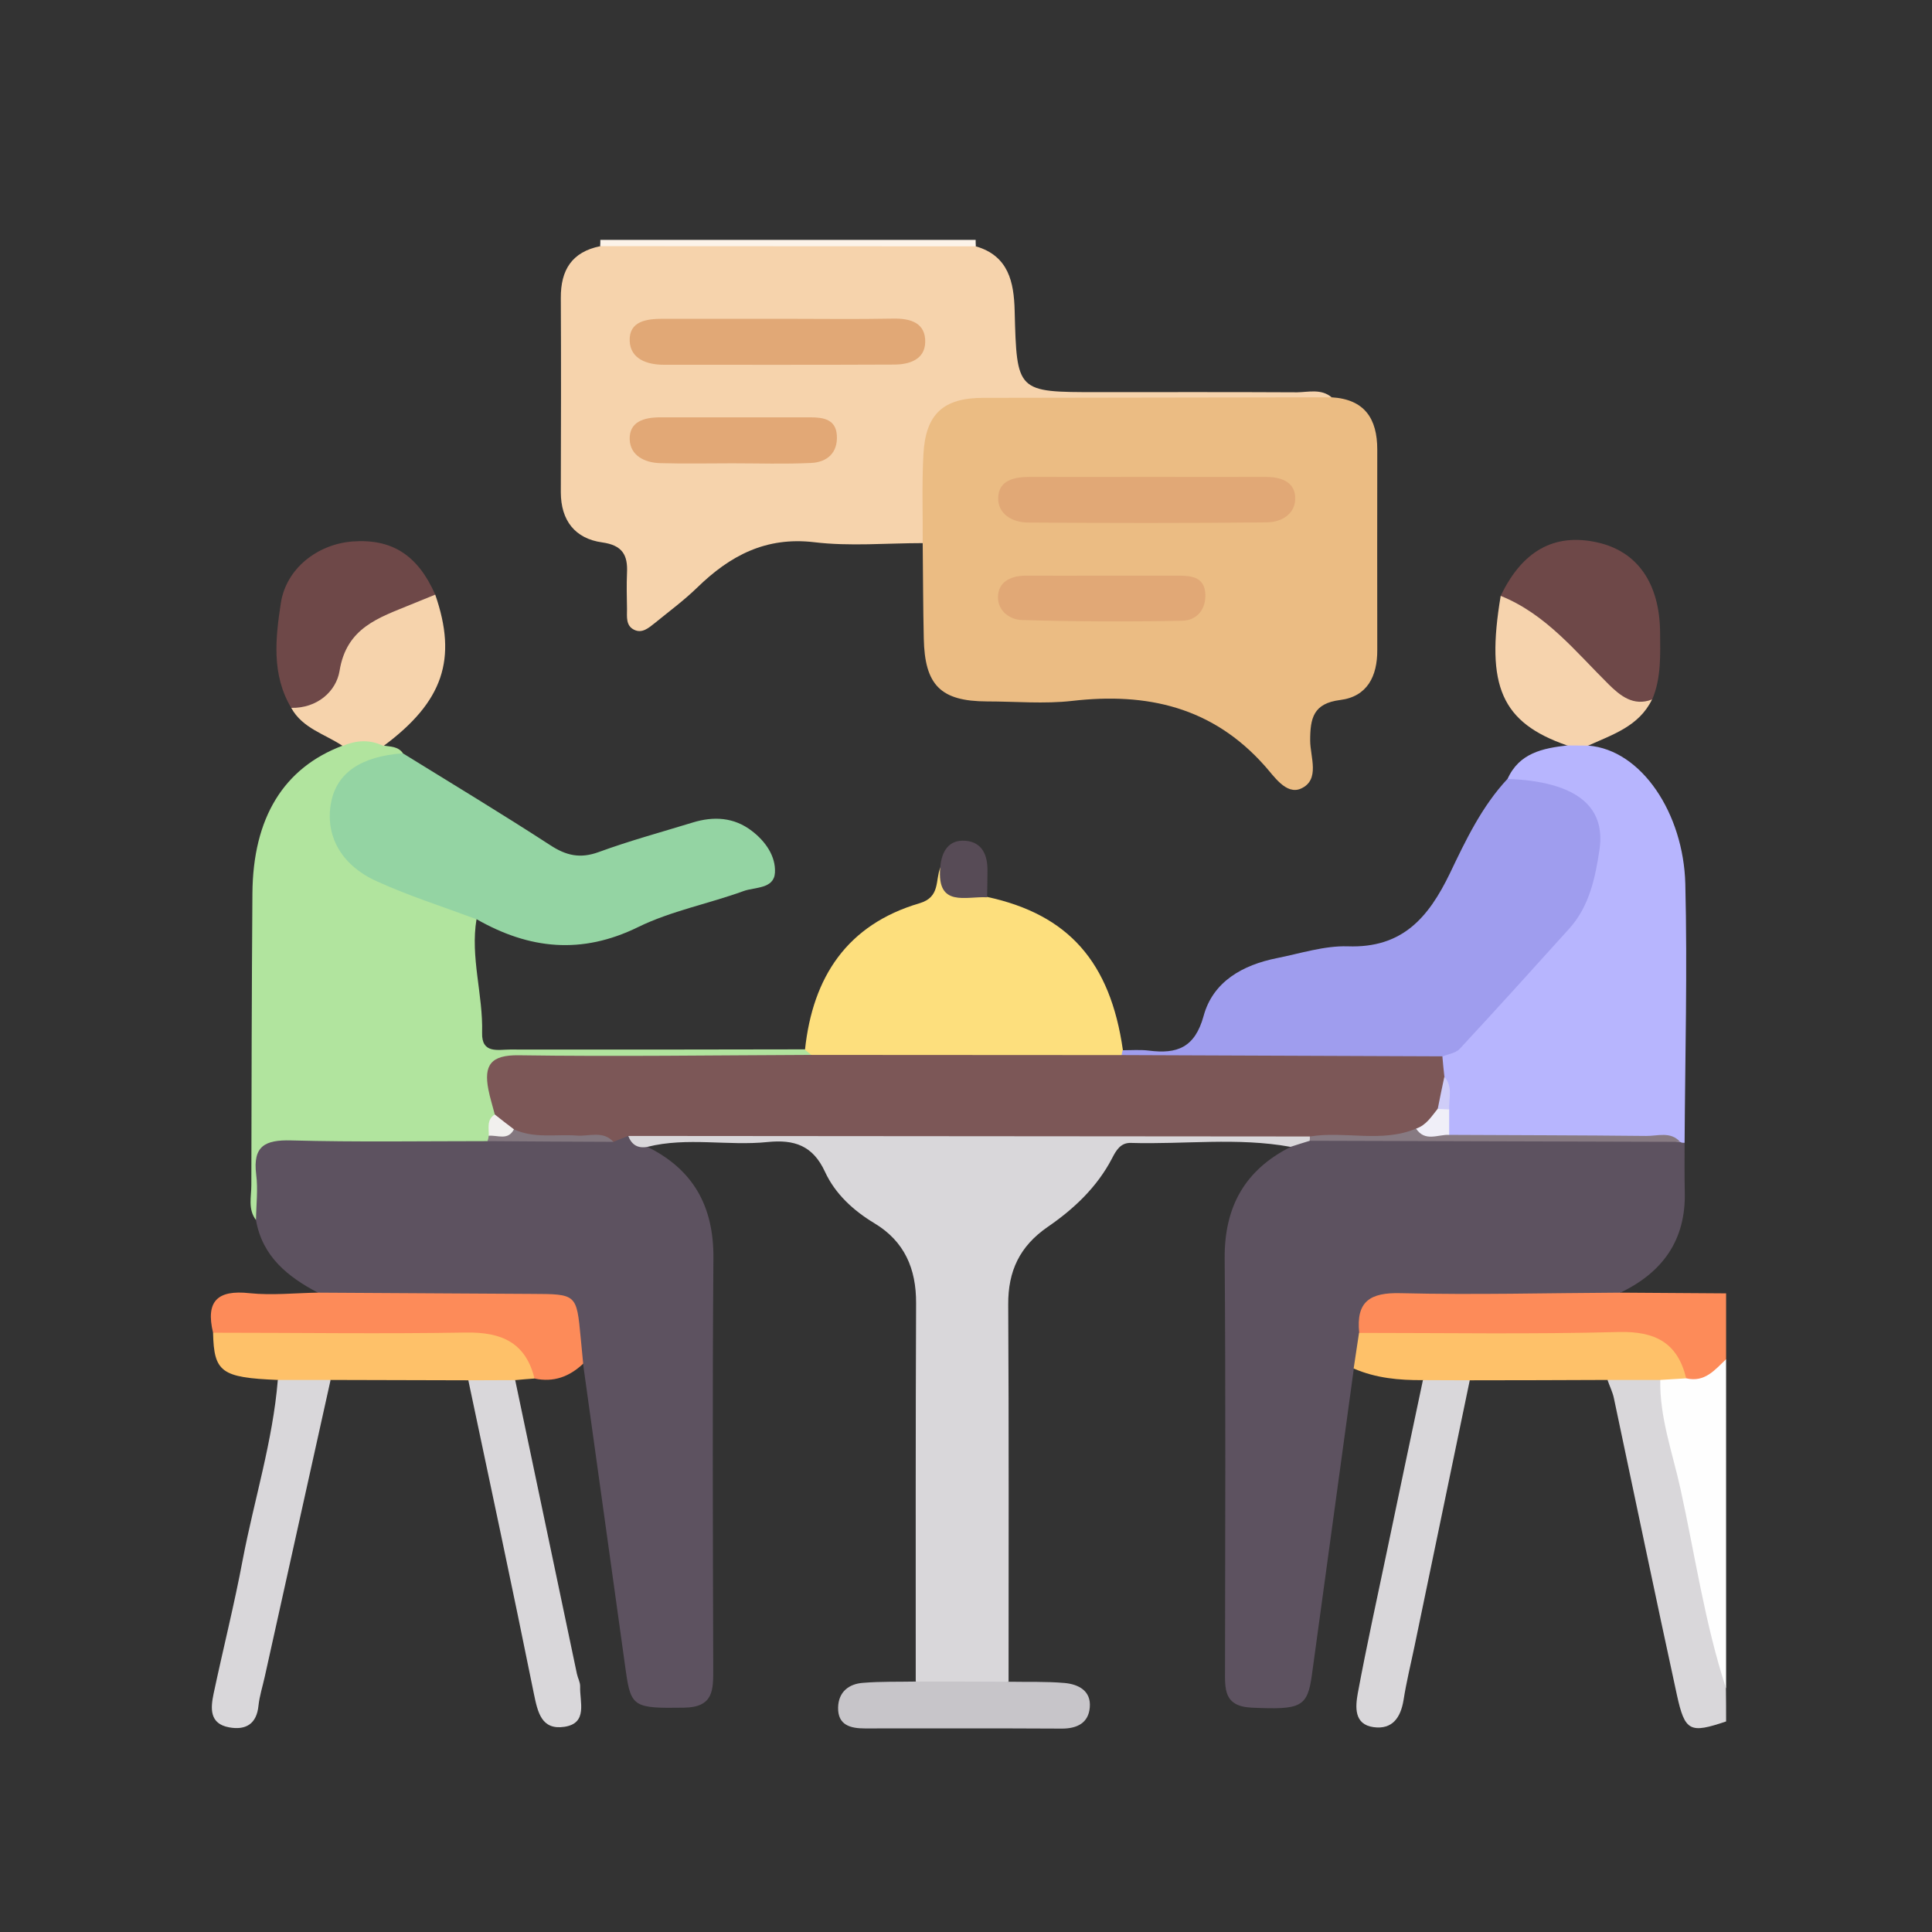 <?xml version="1.0" encoding="utf-8"?>
<!-- Generator: Adobe Illustrator 24.0.2, SVG Export Plug-In . SVG Version: 6.00 Build 0)  -->
<svg version="1.1" id="Layer_1" xmlns="http://www.w3.org/2000/svg" xmlns:xlink="http://www.w3.org/1999/xlink" x="0px" y="0px"
	 viewBox="0 0 1080 1080" style="enable-background:new 0 0 1080 1080;" xml:space="preserve">
<rect x="0" y="0" width="1080" height="1080" fill="#333333" stroke="none"/>
<style type="text/css">
	.st0{fill:#FD8B59;}
	.st1{fill:#D9D7DA;}
	.st2{fill:#FEFEFE;}
	.st3{fill:#FCF3E9;}
	.st4{fill:#EBBC83;}
	.st5{fill:#5D5260;}
	.st6{fill:#F6D3AC;}
	.st7{fill:#B1E49E;}
	.st8{fill:#B7B5FE;}
	.st9{fill:#9F9DEE;}
	.st10{fill:#94D4A3;}
	.st11{fill:#FDDF7D;}
	.st12{fill:#6E4848;}
	.st13{fill:#FEC169;}
	.st14{fill:#F6D3AD;}
	.st15{fill:#C7C5C9;}
	.st16{fill:#574B56;}
	.st17{fill:#E1A876;}
	.st18{fill:#877A82;}
	.st19{fill:#7C5757;}
	.st20{fill:#83777F;}
	.st21{fill:#E2A876;}
	.st22{fill:#F1F0EE;}
	.st23{fill:#F0EFF8;}
	.st24{fill:#CFCDF8;}
</style>
<g>
	<g>
		<path class="st0" d="M905.8,722.6c19.7,0.1,39.4,0.3,59.1,0.4c0,12.3,0,24.5,0,36.8c-4.6,12.1-11.9,18.1-25,11.2
			c-9.9-16.4-24.4-21.2-43.3-20.6c-37.8,1.1-75.6,0.5-113.5,0.2c-8.9-0.1-18.5,1.5-25.9-6c-1.8-18,1.7-25.6,16.2-26.4
			c40.8-2.1,81.7-1.8,122.6-0.1C899.7,718.2,903.1,719.8,905.8,722.6z"/>
		<path class="st1" d="M964.9,962.3c-20.2,6.8-23,5.7-27.5-14.8c-12-55.2-23.5-110.5-35.2-165.8c-0.7-3.5-2.4-6.8-3.6-10.3
			c8.8-8.2,18.5-6.5,28.4-2.8c6.8,5.6,6.7,14,8.3,21.6c10.8,51,23.8,101.6,29.5,153.6C964.9,950,964.9,956.1,964.9,962.3z"/>
		<path class="st2" d="M964.9,943.9c-11.9-36.4-17.3-74.3-25.5-111.6c-4.4-20.1-11.7-39.8-11.3-60.9c4.6-5.3,9.6-3.5,14.6-0.9
			c10.3,2.4,15.9-4.7,22.2-10.7C964.9,821.2,964.9,882.5,964.9,943.9z"/>
		<path class="st3" d="M545.4,134.1c0,1.2,0,2.3,0.1,3.5c-6.8,7-15.7,6-24.2,6.1c-53.9,0.2-107.8,0.2-161.7,0
			c-8.4,0-17.4,1-24.1-6.2c0.1-1.1,0.1-2.3,0.1-3.4C405.6,134.1,475.5,134.1,545.4,134.1z"/>
		<path class="st4" d="M744.4,222.1c18.4,1.1,25.5,11.9,25.5,29.2c0,37.3-0.1,74.7,0,112c0.1,14.7-5.6,26.1-20.7,28
			c-15.1,1.9-16.8,10.2-16.8,22.7c0,9.1,5.7,21.9-5.1,26.8c-8.4,3.8-15.3-7.2-20.4-12.8c-29.2-32.8-65.7-41-107.5-36.2
			c-15.7,1.8-31.8,0.3-47.7,0.3c-25.8-0.1-34.8-9-35.3-35.3c-0.4-17.7-0.4-35.5-0.6-53.2c-10.2-22.6-8.1-45.5,0.1-67.7
			c6.2-17,22.1-21.4,38.1-18.7c38.4,6.6,76.9,1.9,115.3,3.4C694.3,221.6,719.4,218.9,744.4,222.1z"/>
		<path class="st5" d="M905.8,722.6c-40.9,0.2-81.8,1.3-122.7,0.3c-17.4-0.5-25.1,4.7-23.3,22.2c5,7.5,2,13.9-3,19.9
			c-7.8,57-15.6,114-23.4,171c-2.5,18.5-6.2,19.8-33.6,18.6c-16-0.7-15-10.7-15-21.5c0.1-76.6,0.4-153.2-0.2-229.7
			c-0.2-28.8,11.3-49.4,36.9-62.3c3.6-5.3,8.9-7.2,14.9-7.6c66.5,0.2,133.1-2,199.6,1.1c2.3,0.9,4.2,2.3,5.7,4.1
			c0,9.2-0.1,18.4,0.1,27.5C942.5,693.2,929.4,711.3,905.8,722.6z"/>
		<path class="st5" d="M361.9,641.1c25.7,12.7,37.1,33.3,36.9,62.1c-0.6,76.5-0.3,153-0.1,229.5c0,11.8,0.4,21.7-16.4,21.9
			c-27.5,0.4-29.6-0.2-32.4-20c-8-57.5-16-115-24-172.5c-3.9-2.6-5-6.7-6.1-10.9c-6-22.5-6-22.6-29.7-22.7
			c-29.4-0.1-58.9,0.1-88.3-0.1c-8.4-0.1-17.4,1.5-24.1-5.8c-16.9-8.9-31-20.2-34.6-40.5c-1.2-8.5-0.5-17.1-0.5-25.6
			c-0.1-21.4,1.4-23.6,22.1-23.8c35.4-0.4,70.9-0.9,106.3,0.3c21.8,0.5,43.7,0.2,65.5,0.2c3.9,0,7.8-0.8,11.7-0.5
			C353.9,633.7,358.1,637.1,361.9,641.1z"/>
		<path class="st6" d="M744.4,222.1c-64.9,0.1-129.8,0.2-194.7,0.3c-22.4,0-32.3,9-33.5,31.6c-0.9,16.5-0.3,33.1-0.4,49.6
			c-20.2,0-40.7,1.9-60.6-0.5c-27.1-3.2-47.1,7.5-65.4,25.3c-7.4,7.2-15.8,13.4-23.9,20c-3.3,2.6-7,5.9-11.5,3.6
			c-4.6-2.3-3.9-7.2-3.9-11.5c-0.1-6.7-0.3-13.5,0-20.2c0.5-10-2.5-15.5-13.9-17.1c-15.1-2.1-23.1-12.2-23.1-28.1
			c0.1-36.2,0.2-72.3,0-108.5c-0.1-15.7,6.2-25.8,22.1-29c70,0,139.9,0.1,209.9,0.1c18.3,5.3,21.3,20,21.7,36
			c1.2,45.5,1.1,45.5,46.1,45.5c37.3,0,74.5-0.1,111.8,0.1C731.5,219.2,738.6,217.2,744.4,222.1z"/>
		<path class="st7" d="M272.5,637.9c-36.6,0-73.2,0.6-109.7-0.4c-14.8-0.4-21.5,3.2-19.6,19c1.1,8.4,0,17-0.1,25.5
			c-4.6-6-2.6-13-2.6-19.5c0.1-54.3,0.2-108.7,0.6-163c0.3-42.4,17.5-70.3,50.5-82.7c7.6-9,15.2-9.6,22.8,0
			c3.9,0.6,8.1,0.4,10.8,4.2c-4.2,5.2-10.9,5.2-16.4,7.6c-20.6,9.2-25.5,31.2-10.7,48.3c8.3,9.6,19.7,13.9,31.1,18.6
			c12.8,5.2,27.4,6.9,37.2,18.2c-3.6,21.4,3.7,42.3,3.1,63.7c-0.3,11.8,8.9,9.3,15.7,9.3c54.9,0.1,109.7,0,164.6-0.1
			c5.2,0.9,4.9,3.1,1.4,6c-8,4-16.6,3.1-25.1,3.1c-41.3,0.1-82.7-0.1-124,0.1c-21.8,0.1-22.5,1-22.8,22.4c0,5.2-1,10.2-3,15
			C275.4,635.2,274.1,636.7,272.5,637.9z"/>
		<path class="st1" d="M361.9,641.1c-5.3,1-8.8-1.1-10.7-6.1c6.7-7.2,15.7-6.2,24.1-6.2c111.6-0.2,223.2-0.2,334.8,0
			c6.7,0,13.5-0.1,19.8,3c2.5,1.3,3.3,3.2,2.3,5.9c-3.6,1.1-7.2,2.2-10.8,3.4c-29.6-5.4-59.5-1.3-89.2-2.2
			c-5.8-0.2-8.3,4.2-10.6,8.7c-8.4,16.1-21.4,28.3-36,38.3c-15.6,10.8-22.1,24.6-22,43.3c0.4,70.3,0.2,140.5,0.2,210.8
			c-17.3,9-34.6,9-51.9-0.1c0-70.5-0.1-140.9,0.2-211.4c0.1-19.3-6.5-34.6-23.3-44.7c-11.8-7.1-21.9-16.4-27.6-28.7
			c-6.8-14.8-17.2-18.2-32.1-16.7C406.9,640.7,384.2,635.5,361.9,641.1z"/>
		<path class="st8" d="M941.7,638.8c-0.9,0.1-1.7,0-2.4-0.4c-30.7-4.3-61.6-0.8-92.3-1.8c-11.5-0.4-23,0.1-34.5-0.2
			c-6.3-2.5-6.3-8.2-7-13.6c-0.2-6.9,0.1-14-1.9-20.8c-0.6-3.9-0.5-7.7,1.2-11.3c21.8-19.5,39-43.4,60.1-63.6
			c13.1-12.6,20.1-28.9,23.2-46.7c3.9-22.7-7.5-37.6-30.5-39.9c-5.4-0.5-11.2,0.2-14.9-5c6.5-14.6,19.7-17.2,33.4-18.8
			c4-2.8,7.9-2.8,11.8,0.1c29.8,2.4,53.2,38,54.2,77.3C943.3,542.3,942,590.5,941.7,638.8z"/>
		<path class="st9" d="M842.7,435.4c37.3,1.4,55.2,14.6,51.4,39.7c-2.3,15.4-5.6,31.4-16.7,43.8C857,541.5,836.7,564,816,586.3
			c-2.2,2.4-6.4,2.9-9.7,4.3c-5.3,5.1-12.1,5.6-18.8,5.7c-47.7,0.3-95.4,0.3-143.2,0c-5.5,0-11-0.6-16-3.5c-2.6-1.6-2.8-3.5-0.7-5.7
			c4.9,0,9.8-0.4,14.7,0.2c15.6,2,25.6-1.6,30.5-19.3c5.2-19.3,21.9-28.6,41-32.4c13.1-2.6,26.5-7,39.6-6.6
			c30.5,1.1,45.1-16,57.1-40.8C819.3,469.8,828.3,450.8,842.7,435.4z"/>
		<path class="st10" d="M266.5,513.9c-18.8-7-38-13.1-56.2-21.4c-20.1-9.2-28.7-26-25.2-44c3.2-16.5,16.7-25.7,40.1-27.4
			c27.5,17,55.2,33.7,82.3,51.3c9,5.9,16.8,7.7,27.2,3.9c17.2-6.3,34.9-11.1,52.5-16.5c11.7-3.6,23.1-3,33.1,4.7
			c7.6,5.8,13.4,14.1,12.9,23.3c-0.5,9.2-11.2,8-17.5,10.3c-19.5,7.1-40.5,11.1-58.9,20.1C325.1,533.8,295.8,530.6,266.5,513.9z"/>
		<path class="st11" d="M627.7,587c-0.4,0.9-0.6,1.8-0.7,2.8c-5.9,7-14.2,6.5-21.9,6.5c-43.3,0.3-86.6,0.3-129.8,0
			c-7.8-0.1-16.1,0.5-21.9-6.7c-1.1-0.9-2.3-1.9-3.4-2.8c4.3-40.7,23.6-70,64.1-81.9c11.7-3.5,8.6-12.9,11.6-20
			c6.3,9.4,16.5,12.6,26.2,16.5C597.2,511.2,620.7,537.7,627.7,587z"/>
		<path class="st0" d="M177.7,722.6c39.8,0.2,79.6,0.5,119.5,0.7c25.1,0.1,25.1,0,27.4,24.4c0.5,4.9,0.9,9.7,1.4,14.6
			c-7.7,7.3-16.6,10.6-27.2,8.3c-15-18.9-35.4-20.9-57.8-20.2c-32.5,1.1-65,0.4-97.5,0.2c-8.5,0-17.4,1.1-24.4-5.6
			c-4.2-17.5,2.3-24.1,20.4-22.1C152.1,724.2,164.9,722.8,177.7,722.6z"/>
		<path class="st1" d="M184.8,771.4C172.5,826.7,160.3,882,148,937.3c-1.2,5.4-2.9,10.7-3.5,16.1c-1,10.4-7.2,13.9-16.4,12.2
			c-11.1-2-10.4-10.7-8.7-18.8c5.3-25,11.6-49.9,16.3-75c6.4-33.5,16.8-66.2,19.6-100.4C165.2,763.4,175,763.4,184.8,771.4z"/>
		<path class="st1" d="M288,771.5c11.5,54.7,23,109.5,34.5,164.2c0.5,2.4,1.9,4.7,1.8,7.1c-0.3,8.5,4.5,20.5-8.8,22.5
			c-12.8,1.9-14.9-8-17.1-18.7c-11.8-58.4-24.3-116.7-36.6-175C270.5,763.8,279.2,763.9,288,771.5z"/>
		<path class="st1" d="M821.6,771.6c-10.3,49.4-20.5,98.8-30.8,148.3c-2.1,10.1-4.6,20.2-6.2,30.4c-1.6,9.8-6.2,16.6-16.7,15.2
			c-11.2-1.5-10.2-11.5-8.9-18.9c5-26.9,10.9-53.6,16.5-80.4c6.6-31.5,13.2-63.1,19.9-94.6C804.2,763.9,812.9,763.8,821.6,771.6z"/>
		<path class="st12" d="M838.9,333.1c12-25.1,29.8-35.1,53.5-30c22.7,4.8,35.3,22.7,35.6,50.2c0.1,12.8,0.7,25.6-4.4,37.7
			c-8.2,6.7-15.9,3.3-23.1-1.6c-7.6-5.1-14.4-11.5-19.8-18.8c-8.5-11.5-17.9-21.3-32-25.9C843.4,343,838.7,339.9,838.9,333.1z"/>
		<path class="st13" d="M821.6,771.6c-8.7,0-17.4-0.1-26.2-0.1c-13.3,0.1-26.3-1.1-38.7-6.5c1-6.7,2-13.3,3-19.9
			c48.4,0,96.8,0.8,145.2-0.5c20.4-0.5,32.9,6,37.7,25.9c-4.9,0.3-9.7,0.6-14.6,0.9c-9.8,0-19.7,0-29.5,0
			C872.9,771.5,847.3,771.6,821.6,771.6z"/>
		<path class="st12" d="M162.8,395.7c-11.1-18.6-8.8-39-5.8-58.6c3-19.4,20.5-32.8,39.8-34.4c22.2-1.7,36.7,7.5,46.5,29.7
			c-24.2,14.2-46.7,29.6-58.6,57.1C181.7,396.3,172.3,401.4,162.8,395.7z"/>
		<path class="st13" d="M288,771.5c-8.7,0-17.4,0.1-26.2,0.1c-25.7-0.1-51.3-0.1-77-0.2c-9.8,0-19.7,0-29.5,0
			c-31.6-1.3-35.7-4.3-36.2-26.4c47.1,0,94.3,0.7,141.4-0.1c19.8-0.3,33.3,5.5,38.3,25.7C295.2,770.8,291.6,771.2,288,771.5z"/>
		<path class="st6" d="M162.8,395.7c14.5,0.3,25.1-9.2,27-20.6c3.9-24.4,22.1-29.8,40-37.2c4.5-1.8,9-3.7,13.5-5.5
			c12.5,36.1,4.4,59.9-28.9,84.6c-7.6-3.7-15.2-3.3-22.8,0C181.6,410.3,169.1,407.2,162.8,395.7z"/>
		<path class="st14" d="M838.9,333.1c25.3,10.2,41.7,31,60.3,49.4c6.3,6.2,13.8,12.6,24.3,8.5c-7.3,15-22,19.6-35.7,25.8
			c-3.9,0-7.9-0.1-11.8-0.1C839.4,404,830.4,383.6,838.9,333.1z"/>
		<path class="st15" d="M512,940c17.3,0,34.6,0,51.9,0.1c10.4,0.2,20.8-0.2,31.2,0.7c7.7,0.7,14.9,4.3,14.1,13.6
			c-0.7,8.7-7,11.9-15.6,11.9c-36.7-0.2-73.4-0.1-110.1-0.1c-8.1,0-15.2-1.8-15-11.7c0.2-8.7,6-13.3,14.2-13.8
			C492.5,939.9,502.3,940.2,512,940z"/>
		<path class="st16" d="M551.8,501.6c-11.8-0.7-28.2,5.9-26.2-16.6c0.7-8.9,4.6-15.8,14.2-15c9.4,0.8,12.4,8.3,12.2,17.1
			C552,491.9,551.9,496.7,551.8,501.6z"/>
		<path class="st17" d="M641.5,266.6c22,0,44,0.1,66,0c8.1,0,15.9,2.4,16.5,10.9c0.7,9.4-7.2,14.4-15.7,14.5
			c-44.6,0.5-89.2,0.4-133.8,0.1c-8.6-0.1-16.7-4.7-16.5-13.8c0.2-9.8,8.9-11.7,17.5-11.7C597.5,266.7,619.5,266.6,641.5,266.6z"/>
		<path class="st17" d="M617.3,321.8c14,0,28.1,0,42.1,0c7.3,0,13.9,1.2,14.4,10.2c0.4,8.7-4.8,14.8-12.8,15
			c-29.9,0.6-59.8,0.5-89.7-0.4c-7.6-0.2-14.5-6.1-13.3-14.6c1-7.3,7.8-10.2,15.3-10.2C588,321.9,602.7,321.8,617.3,321.8z"/>
		<path class="st18" d="M810.1,634.4c36.7,0.2,73.4,0.2,110.1,0.6c6.4,0.1,13.6-2.7,19,3.3c-69-0.2-138.1-0.4-207.1-0.6
			c0.1-0.8,0.2-1.6,0.1-2.4c9.7-9.4,21.9-5.2,33.1-6c7.9-0.5,15.8-0.9,23.8-1C796.4,629.3,804.1,629.2,810.1,634.4z"/>
		<path class="st19" d="M791.6,630.9c-19.3,8.1-39.7,1.2-59.3,4.4c-127-0.1-254.1-0.2-381.1-0.3c-2.8,1.1-5.5,2.2-8.3,3.3
			c-18.1-5.1-36.9,1.3-54.9-3.6c-5.7-2.1-12.9-2.7-11.4-11.7c-1.2-4.7-2.7-9.3-3.6-14c-2.6-13.5,1.3-19.3,16.9-19.1
			c54.5,0.8,109,0,163.5-0.2c57.9,0,115.8,0.1,173.6,0.1c59.8,0.2,119.5,0.5,179.3,0.7c0.3,3.7,0.7,7.5,1.1,11.2
			c2.3,6.6,0.8,12.9-1.1,19.2C803.2,626.9,800.2,633.2,791.6,630.9z"/>
		<path class="st20" d="M287.3,631.3c11.4,5.3,23.5,2.6,35.3,3.5c6.8,0.5,14.5-2.9,20.3,3.5c-23.5-0.1-47-0.2-70.4-0.4
			c0.4-1,0.6-2,0.7-3C276.8,629.6,282.6,632.7,287.3,631.3z"/>
		<path class="st17" d="M436.8,178.2c20.8,0,41.7,0.3,62.5-0.1c9.9-0.2,18.2,2.5,17.9,13.3c-0.3,9.7-9,12.4-17.5,12.4
			c-42.9,0.2-85.8,0.1-128.7,0.1c-9.4,0-18.6-3.3-19-13.3c-0.4-11.1,9.4-12.4,18.6-12.4C392.7,178.2,414.8,178.2,436.8,178.2z"/>
		<path class="st21" d="M409.4,259c-13.4,0-26.9,0.3-40.3-0.1c-8.7-0.2-16.8-4.2-17.1-13.3c-0.3-9.9,8.1-12.3,16.9-12.3
			c28.1,0,56.2,0,84.3,0c7.2,0,14.1,1.2,14.6,10.1c0.6,9.7-5.4,15-14.4,15.4C438.7,259.5,424,259,409.4,259z"/>
		<path class="st22" d="M287.3,631.3c-3.4,6.5-9.2,3.1-14.1,3.6c0.2-4.3-1.3-9,3.4-11.9C280.1,625.8,283.7,628.6,287.3,631.3z"/>
		<path class="st23" d="M791.6,630.9c5.7-1.9,8.6-6.8,12.1-11.1c2.2-1.8,4.4-2.1,6.4,0.3c0,4.8,0,9.5,0,14.3
			C803.8,634.1,796.6,638.5,791.6,630.9z"/>
		<path class="st24" d="M810.1,620.2c-2.1-0.1-4.3-0.2-6.4-0.3c1.2-6,2.4-12,3.7-18C812.3,607.3,809.8,613.9,810.1,620.2z"/>
	</g>
</g>
</svg>
